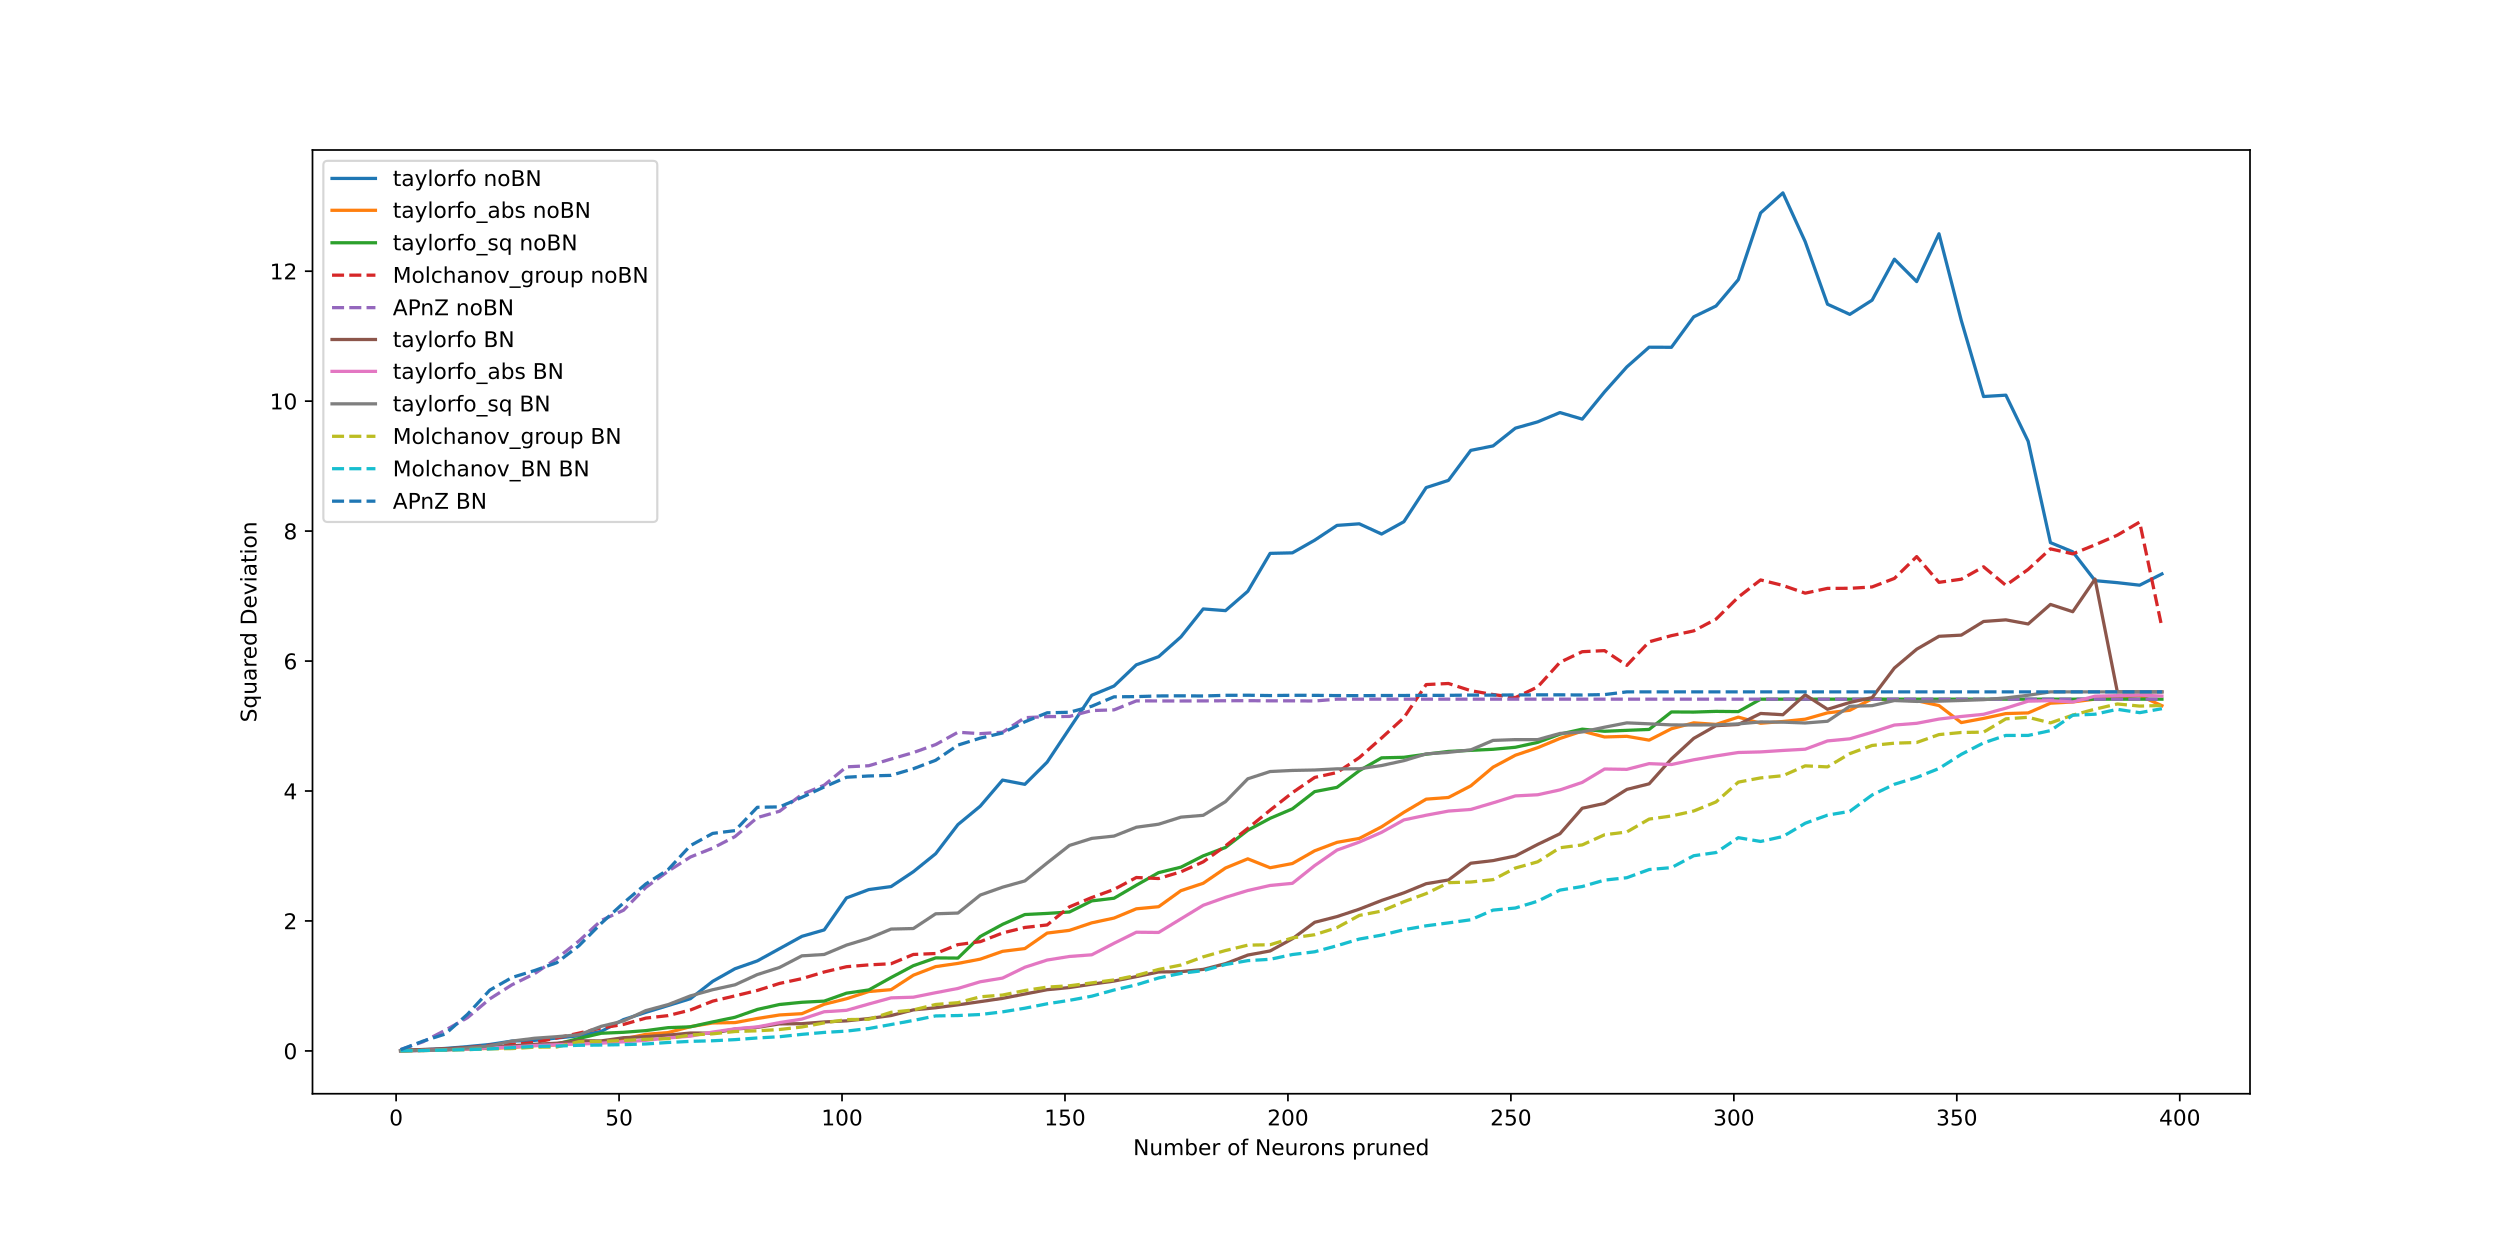 <?xml version="1.0" encoding="utf-8" standalone="no"?>
<!DOCTYPE svg PUBLIC "-//W3C//DTD SVG 1.1//EN"
  "http://www.w3.org/Graphics/SVG/1.1/DTD/svg11.dtd">
<!-- Created with matplotlib (https://matplotlib.org/) -->
<svg height="576pt" version="1.1" viewBox="0 0 1152 576" width="1152pt" xmlns="http://www.w3.org/2000/svg" xmlns:xlink="http://www.w3.org/1999/xlink">
 <defs>
  <style type="text/css">
*{stroke-linecap:butt;stroke-linejoin:round;}
  </style>
 </defs>
 <g id="figure_1">
  <g id="patch_1">
   <path d="M 0 576 
L 1152 576 
L 1152 0 
L 0 0 
z
" style="fill:#ffffff;"/>
  </g>
  <g id="axes_1">
   <g id="patch_2">
    <path d="M 144 504 
L 1036.8 504 
L 1036.8 69.12 
L 144 69.12 
z
" style="fill:#ffffff;"/>
   </g>
   <g id="matplotlib.axis_1">
    <g id="xtick_1">
     <g id="line2d_1">
      <defs>
       <path d="M 0 0 
L 0 3.5 
" id="mc706228afc" style="stroke:#000000;stroke-width:0.8;"/>
      </defs>
      <g>
       <use style="stroke:#000000;stroke-width:0.8;" x="182.527" xlink:href="#mc706228afc" y="504"/>
      </g>
     </g>
     <g id="text_1">
      <!-- 0 -->
      <defs>
       <path d="M 31.781 66.406 
Q 24.172 66.406 20.328 58.906 
Q 16.5 51.422 16.5 36.375 
Q 16.5 21.391 20.328 13.891 
Q 24.172 6.391 31.781 6.391 
Q 39.453 6.391 43.281 13.891 
Q 47.125 21.391 47.125 36.375 
Q 47.125 51.422 43.281 58.906 
Q 39.453 66.406 31.781 66.406 
z
M 31.781 74.219 
Q 44.047 74.219 50.516 64.516 
Q 56.984 54.828 56.984 36.375 
Q 56.984 17.969 50.516 8.266 
Q 44.047 -1.422 31.781 -1.422 
Q 19.531 -1.422 13.062 8.266 
Q 6.594 17.969 6.594 36.375 
Q 6.594 54.828 13.062 64.516 
Q 19.531 74.219 31.781 74.219 
z
" id="DejaVuSans-48"/>
      </defs>
      <g transform="translate(179.346 518.598)scale(0.1 -0.1)">
       <use xlink:href="#DejaVuSans-48"/>
      </g>
     </g>
    </g>
    <g id="xtick_2">
     <g id="line2d_2">
      <g>
       <use style="stroke:#000000;stroke-width:0.8;" x="285.266" xlink:href="#mc706228afc" y="504"/>
      </g>
     </g>
     <g id="text_2">
      <!-- 50 -->
      <defs>
       <path d="M 10.797 72.906 
L 49.516 72.906 
L 49.516 64.594 
L 19.828 64.594 
L 19.828 46.734 
Q 21.969 47.469 24.109 47.828 
Q 26.266 48.188 28.422 48.188 
Q 40.625 48.188 47.75 41.5 
Q 54.891 34.812 54.891 23.391 
Q 54.891 11.625 47.562 5.094 
Q 40.234 -1.422 26.906 -1.422 
Q 22.312 -1.422 17.547 -0.641 
Q 12.797 0.141 7.719 1.703 
L 7.719 11.625 
Q 12.109 9.234 16.797 8.062 
Q 21.484 6.891 26.703 6.891 
Q 35.156 6.891 40.078 11.328 
Q 45.016 15.766 45.016 23.391 
Q 45.016 31 40.078 35.438 
Q 35.156 39.891 26.703 39.891 
Q 22.75 39.891 18.812 39.016 
Q 14.891 38.141 10.797 36.281 
z
" id="DejaVuSans-53"/>
      </defs>
      <g transform="translate(278.903 518.598)scale(0.1 -0.1)">
       <use xlink:href="#DejaVuSans-53"/>
       <use x="63.623" xlink:href="#DejaVuSans-48"/>
      </g>
     </g>
    </g>
    <g id="xtick_3">
     <g id="line2d_3">
      <g>
       <use style="stroke:#000000;stroke-width:0.8;" x="388.005" xlink:href="#mc706228afc" y="504"/>
      </g>
     </g>
     <g id="text_3">
      <!-- 100 -->
      <defs>
       <path d="M 12.406 8.297 
L 28.516 8.297 
L 28.516 63.922 
L 10.984 60.406 
L 10.984 69.391 
L 28.422 72.906 
L 38.281 72.906 
L 38.281 8.297 
L 54.391 8.297 
L 54.391 0 
L 12.406 0 
z
" id="DejaVuSans-49"/>
      </defs>
      <g transform="translate(378.461 518.598)scale(0.1 -0.1)">
       <use xlink:href="#DejaVuSans-49"/>
       <use x="63.623" xlink:href="#DejaVuSans-48"/>
       <use x="127.246" xlink:href="#DejaVuSans-48"/>
      </g>
     </g>
    </g>
    <g id="xtick_4">
     <g id="line2d_4">
      <g>
       <use style="stroke:#000000;stroke-width:0.8;" x="490.743" xlink:href="#mc706228afc" y="504"/>
      </g>
     </g>
     <g id="text_4">
      <!-- 150 -->
      <g transform="translate(481.2 518.598)scale(0.1 -0.1)">
       <use xlink:href="#DejaVuSans-49"/>
       <use x="63.623" xlink:href="#DejaVuSans-53"/>
       <use x="127.246" xlink:href="#DejaVuSans-48"/>
      </g>
     </g>
    </g>
    <g id="xtick_5">
     <g id="line2d_5">
      <g>
       <use style="stroke:#000000;stroke-width:0.8;" x="593.482" xlink:href="#mc706228afc" y="504"/>
      </g>
     </g>
     <g id="text_5">
      <!-- 200 -->
      <defs>
       <path d="M 19.188 8.297 
L 53.609 8.297 
L 53.609 0 
L 7.328 0 
L 7.328 8.297 
Q 12.938 14.109 22.625 23.891 
Q 32.328 33.688 34.812 36.531 
Q 39.547 41.844 41.422 45.531 
Q 43.312 49.219 43.312 52.781 
Q 43.312 58.594 39.234 62.25 
Q 35.156 65.922 28.609 65.922 
Q 23.969 65.922 18.812 64.312 
Q 13.672 62.703 7.812 59.422 
L 7.812 69.391 
Q 13.766 71.781 18.938 73 
Q 24.125 74.219 28.422 74.219 
Q 39.75 74.219 46.484 68.547 
Q 53.219 62.891 53.219 53.422 
Q 53.219 48.922 51.531 44.891 
Q 49.859 40.875 45.406 35.406 
Q 44.188 33.984 37.641 27.219 
Q 31.109 20.453 19.188 8.297 
z
" id="DejaVuSans-50"/>
      </defs>
      <g transform="translate(583.938 518.598)scale(0.1 -0.1)">
       <use xlink:href="#DejaVuSans-50"/>
       <use x="63.623" xlink:href="#DejaVuSans-48"/>
       <use x="127.246" xlink:href="#DejaVuSans-48"/>
      </g>
     </g>
    </g>
    <g id="xtick_6">
     <g id="line2d_6">
      <g>
       <use style="stroke:#000000;stroke-width:0.8;" x="696.221" xlink:href="#mc706228afc" y="504"/>
      </g>
     </g>
     <g id="text_6">
      <!-- 250 -->
      <g transform="translate(686.677 518.598)scale(0.1 -0.1)">
       <use xlink:href="#DejaVuSans-50"/>
       <use x="63.623" xlink:href="#DejaVuSans-53"/>
       <use x="127.246" xlink:href="#DejaVuSans-48"/>
      </g>
     </g>
    </g>
    <g id="xtick_7">
     <g id="line2d_7">
      <g>
       <use style="stroke:#000000;stroke-width:0.8;" x="798.96" xlink:href="#mc706228afc" y="504"/>
      </g>
     </g>
     <g id="text_7">
      <!-- 300 -->
      <defs>
       <path d="M 40.578 39.312 
Q 47.656 37.797 51.625 33 
Q 55.609 28.219 55.609 21.188 
Q 55.609 10.406 48.188 4.484 
Q 40.766 -1.422 27.094 -1.422 
Q 22.516 -1.422 17.656 -0.516 
Q 12.797 0.391 7.625 2.203 
L 7.625 11.719 
Q 11.719 9.328 16.594 8.109 
Q 21.484 6.891 26.812 6.891 
Q 36.078 6.891 40.938 10.547 
Q 45.797 14.203 45.797 21.188 
Q 45.797 27.641 41.281 31.266 
Q 36.766 34.906 28.719 34.906 
L 20.219 34.906 
L 20.219 43.016 
L 29.109 43.016 
Q 36.375 43.016 40.234 45.922 
Q 44.094 48.828 44.094 54.297 
Q 44.094 59.906 40.109 62.906 
Q 36.141 65.922 28.719 65.922 
Q 24.656 65.922 20.016 65.031 
Q 15.375 64.156 9.812 62.312 
L 9.812 71.094 
Q 15.438 72.656 20.344 73.438 
Q 25.25 74.219 29.594 74.219 
Q 40.828 74.219 47.359 69.109 
Q 53.906 64.016 53.906 55.328 
Q 53.906 49.266 50.438 45.094 
Q 46.969 40.922 40.578 39.312 
z
" id="DejaVuSans-51"/>
      </defs>
      <g transform="translate(789.416 518.598)scale(0.1 -0.1)">
       <use xlink:href="#DejaVuSans-51"/>
       <use x="63.623" xlink:href="#DejaVuSans-48"/>
       <use x="127.246" xlink:href="#DejaVuSans-48"/>
      </g>
     </g>
    </g>
    <g id="xtick_8">
     <g id="line2d_8">
      <g>
       <use style="stroke:#000000;stroke-width:0.8;" x="901.699" xlink:href="#mc706228afc" y="504"/>
      </g>
     </g>
     <g id="text_8">
      <!-- 350 -->
      <g transform="translate(892.155 518.598)scale(0.1 -0.1)">
       <use xlink:href="#DejaVuSans-51"/>
       <use x="63.623" xlink:href="#DejaVuSans-53"/>
       <use x="127.246" xlink:href="#DejaVuSans-48"/>
      </g>
     </g>
    </g>
    <g id="xtick_9">
     <g id="line2d_9">
      <g>
       <use style="stroke:#000000;stroke-width:0.8;" x="1004.437" xlink:href="#mc706228afc" y="504"/>
      </g>
     </g>
     <g id="text_9">
      <!-- 400 -->
      <defs>
       <path d="M 37.797 64.312 
L 12.891 25.391 
L 37.797 25.391 
z
M 35.203 72.906 
L 47.609 72.906 
L 47.609 25.391 
L 58.016 25.391 
L 58.016 17.188 
L 47.609 17.188 
L 47.609 0 
L 37.797 0 
L 37.797 17.188 
L 4.891 17.188 
L 4.891 26.703 
z
" id="DejaVuSans-52"/>
      </defs>
      <g transform="translate(994.894 518.598)scale(0.1 -0.1)">
       <use xlink:href="#DejaVuSans-52"/>
       <use x="63.623" xlink:href="#DejaVuSans-48"/>
       <use x="127.246" xlink:href="#DejaVuSans-48"/>
      </g>
     </g>
    </g>
    <g id="text_10">
     <!-- Number of Neurons pruned -->
     <defs>
      <path d="M 9.812 72.906 
L 23.094 72.906 
L 55.422 11.922 
L 55.422 72.906 
L 64.984 72.906 
L 64.984 0 
L 51.703 0 
L 19.391 60.984 
L 19.391 0 
L 9.812 0 
z
" id="DejaVuSans-78"/>
      <path d="M 8.5 21.578 
L 8.5 54.688 
L 17.484 54.688 
L 17.484 21.922 
Q 17.484 14.156 20.5 10.266 
Q 23.531 6.391 29.594 6.391 
Q 36.859 6.391 41.078 11.031 
Q 45.312 15.672 45.312 23.688 
L 45.312 54.688 
L 54.297 54.688 
L 54.297 0 
L 45.312 0 
L 45.312 8.406 
Q 42.047 3.422 37.719 1 
Q 33.406 -1.422 27.688 -1.422 
Q 18.266 -1.422 13.375 4.438 
Q 8.5 10.297 8.5 21.578 
z
M 31.109 56 
z
" id="DejaVuSans-117"/>
      <path d="M 52 44.188 
Q 55.375 50.25 60.062 53.125 
Q 64.75 56 71.094 56 
Q 79.641 56 84.281 50.016 
Q 88.922 44.047 88.922 33.016 
L 88.922 0 
L 79.891 0 
L 79.891 32.719 
Q 79.891 40.578 77.094 44.375 
Q 74.312 48.188 68.609 48.188 
Q 61.625 48.188 57.562 43.547 
Q 53.516 38.922 53.516 30.906 
L 53.516 0 
L 44.484 0 
L 44.484 32.719 
Q 44.484 40.625 41.703 44.406 
Q 38.922 48.188 33.109 48.188 
Q 26.219 48.188 22.156 43.531 
Q 18.109 38.875 18.109 30.906 
L 18.109 0 
L 9.078 0 
L 9.078 54.688 
L 18.109 54.688 
L 18.109 46.188 
Q 21.188 51.219 25.484 53.609 
Q 29.781 56 35.688 56 
Q 41.656 56 45.828 52.969 
Q 50 49.953 52 44.188 
z
" id="DejaVuSans-109"/>
      <path d="M 48.688 27.297 
Q 48.688 37.203 44.609 42.844 
Q 40.531 48.484 33.406 48.484 
Q 26.266 48.484 22.188 42.844 
Q 18.109 37.203 18.109 27.297 
Q 18.109 17.391 22.188 11.75 
Q 26.266 6.109 33.406 6.109 
Q 40.531 6.109 44.609 11.75 
Q 48.688 17.391 48.688 27.297 
z
M 18.109 46.391 
Q 20.953 51.266 25.266 53.625 
Q 29.594 56 35.594 56 
Q 45.562 56 51.781 48.094 
Q 58.016 40.188 58.016 27.297 
Q 58.016 14.406 51.781 6.484 
Q 45.562 -1.422 35.594 -1.422 
Q 29.594 -1.422 25.266 0.953 
Q 20.953 3.328 18.109 8.203 
L 18.109 0 
L 9.078 0 
L 9.078 75.984 
L 18.109 75.984 
z
" id="DejaVuSans-98"/>
      <path d="M 56.203 29.594 
L 56.203 25.203 
L 14.891 25.203 
Q 15.484 15.922 20.484 11.062 
Q 25.484 6.203 34.422 6.203 
Q 39.594 6.203 44.453 7.469 
Q 49.312 8.734 54.109 11.281 
L 54.109 2.781 
Q 49.266 0.734 44.188 -0.344 
Q 39.109 -1.422 33.891 -1.422 
Q 20.797 -1.422 13.156 6.188 
Q 5.516 13.812 5.516 26.812 
Q 5.516 40.234 12.766 48.109 
Q 20.016 56 32.328 56 
Q 43.359 56 49.781 48.891 
Q 56.203 41.797 56.203 29.594 
z
M 47.219 32.234 
Q 47.125 39.594 43.094 43.984 
Q 39.062 48.391 32.422 48.391 
Q 24.906 48.391 20.391 44.141 
Q 15.875 39.891 15.188 32.172 
z
" id="DejaVuSans-101"/>
      <path d="M 41.109 46.297 
Q 39.594 47.172 37.812 47.578 
Q 36.031 48 33.891 48 
Q 26.266 48 22.188 43.047 
Q 18.109 38.094 18.109 28.812 
L 18.109 0 
L 9.078 0 
L 9.078 54.688 
L 18.109 54.688 
L 18.109 46.188 
Q 20.953 51.172 25.484 53.578 
Q 30.031 56 36.531 56 
Q 37.453 56 38.578 55.875 
Q 39.703 55.766 41.062 55.516 
z
" id="DejaVuSans-114"/>
      <path id="DejaVuSans-32"/>
      <path d="M 30.609 48.391 
Q 23.391 48.391 19.188 42.75 
Q 14.984 37.109 14.984 27.297 
Q 14.984 17.484 19.156 11.844 
Q 23.344 6.203 30.609 6.203 
Q 37.797 6.203 41.984 11.859 
Q 46.188 17.531 46.188 27.297 
Q 46.188 37.016 41.984 42.703 
Q 37.797 48.391 30.609 48.391 
z
M 30.609 56 
Q 42.328 56 49.016 48.375 
Q 55.719 40.766 55.719 27.297 
Q 55.719 13.875 49.016 6.219 
Q 42.328 -1.422 30.609 -1.422 
Q 18.844 -1.422 12.172 6.219 
Q 5.516 13.875 5.516 27.297 
Q 5.516 40.766 12.172 48.375 
Q 18.844 56 30.609 56 
z
" id="DejaVuSans-111"/>
      <path d="M 37.109 75.984 
L 37.109 68.5 
L 28.516 68.5 
Q 23.688 68.5 21.797 66.547 
Q 19.922 64.594 19.922 59.516 
L 19.922 54.688 
L 34.719 54.688 
L 34.719 47.703 
L 19.922 47.703 
L 19.922 0 
L 10.891 0 
L 10.891 47.703 
L 2.297 47.703 
L 2.297 54.688 
L 10.891 54.688 
L 10.891 58.5 
Q 10.891 67.625 15.141 71.797 
Q 19.391 75.984 28.609 75.984 
z
" id="DejaVuSans-102"/>
      <path d="M 54.891 33.016 
L 54.891 0 
L 45.906 0 
L 45.906 32.719 
Q 45.906 40.484 42.875 44.328 
Q 39.844 48.188 33.797 48.188 
Q 26.516 48.188 22.312 43.547 
Q 18.109 38.922 18.109 30.906 
L 18.109 0 
L 9.078 0 
L 9.078 54.688 
L 18.109 54.688 
L 18.109 46.188 
Q 21.344 51.125 25.703 53.562 
Q 30.078 56 35.797 56 
Q 45.219 56 50.047 50.172 
Q 54.891 44.344 54.891 33.016 
z
" id="DejaVuSans-110"/>
      <path d="M 44.281 53.078 
L 44.281 44.578 
Q 40.484 46.531 36.375 47.5 
Q 32.281 48.484 27.875 48.484 
Q 21.188 48.484 17.844 46.438 
Q 14.5 44.391 14.5 40.281 
Q 14.5 37.156 16.891 35.375 
Q 19.281 33.594 26.516 31.984 
L 29.594 31.297 
Q 39.156 29.25 43.188 25.516 
Q 47.219 21.781 47.219 15.094 
Q 47.219 7.469 41.188 3.016 
Q 35.156 -1.422 24.609 -1.422 
Q 20.219 -1.422 15.453 -0.562 
Q 10.688 0.297 5.422 2 
L 5.422 11.281 
Q 10.406 8.688 15.234 7.391 
Q 20.062 6.109 24.812 6.109 
Q 31.156 6.109 34.562 8.281 
Q 37.984 10.453 37.984 14.406 
Q 37.984 18.062 35.516 20.016 
Q 33.062 21.969 24.703 23.781 
L 21.578 24.516 
Q 13.234 26.266 9.516 29.906 
Q 5.812 33.547 5.812 39.891 
Q 5.812 47.609 11.281 51.797 
Q 16.75 56 26.812 56 
Q 31.781 56 36.172 55.266 
Q 40.578 54.547 44.281 53.078 
z
" id="DejaVuSans-115"/>
      <path d="M 18.109 8.203 
L 18.109 -20.797 
L 9.078 -20.797 
L 9.078 54.688 
L 18.109 54.688 
L 18.109 46.391 
Q 20.953 51.266 25.266 53.625 
Q 29.594 56 35.594 56 
Q 45.562 56 51.781 48.094 
Q 58.016 40.188 58.016 27.297 
Q 58.016 14.406 51.781 6.484 
Q 45.562 -1.422 35.594 -1.422 
Q 29.594 -1.422 25.266 0.953 
Q 20.953 3.328 18.109 8.203 
z
M 48.688 27.297 
Q 48.688 37.203 44.609 42.844 
Q 40.531 48.484 33.406 48.484 
Q 26.266 48.484 22.188 42.844 
Q 18.109 37.203 18.109 27.297 
Q 18.109 17.391 22.188 11.75 
Q 26.266 6.109 33.406 6.109 
Q 40.531 6.109 44.609 11.75 
Q 48.688 17.391 48.688 27.297 
z
" id="DejaVuSans-112"/>
      <path d="M 45.406 46.391 
L 45.406 75.984 
L 54.391 75.984 
L 54.391 0 
L 45.406 0 
L 45.406 8.203 
Q 42.578 3.328 38.25 0.953 
Q 33.938 -1.422 27.875 -1.422 
Q 17.969 -1.422 11.734 6.484 
Q 5.516 14.406 5.516 27.297 
Q 5.516 40.188 11.734 48.094 
Q 17.969 56 27.875 56 
Q 33.938 56 38.25 53.625 
Q 42.578 51.266 45.406 46.391 
z
M 14.797 27.297 
Q 14.797 17.391 18.875 11.75 
Q 22.953 6.109 30.078 6.109 
Q 37.203 6.109 41.297 11.75 
Q 45.406 17.391 45.406 27.297 
Q 45.406 37.203 41.297 42.844 
Q 37.203 48.484 30.078 48.484 
Q 22.953 48.484 18.875 42.844 
Q 14.797 37.203 14.797 27.297 
z
" id="DejaVuSans-100"/>
     </defs>
     <g transform="translate(522.148 532.277)scale(0.1 -0.1)">
      <use xlink:href="#DejaVuSans-78"/>
      <use x="74.805" xlink:href="#DejaVuSans-117"/>
      <use x="138.184" xlink:href="#DejaVuSans-109"/>
      <use x="235.596" xlink:href="#DejaVuSans-98"/>
      <use x="299.072" xlink:href="#DejaVuSans-101"/>
      <use x="360.596" xlink:href="#DejaVuSans-114"/>
      <use x="401.709" xlink:href="#DejaVuSans-32"/>
      <use x="433.496" xlink:href="#DejaVuSans-111"/>
      <use x="494.678" xlink:href="#DejaVuSans-102"/>
      <use x="529.883" xlink:href="#DejaVuSans-32"/>
      <use x="561.67" xlink:href="#DejaVuSans-78"/>
      <use x="636.475" xlink:href="#DejaVuSans-101"/>
      <use x="697.998" xlink:href="#DejaVuSans-117"/>
      <use x="761.377" xlink:href="#DejaVuSans-114"/>
      <use x="800.24" xlink:href="#DejaVuSans-111"/>
      <use x="861.422" xlink:href="#DejaVuSans-110"/>
      <use x="924.801" xlink:href="#DejaVuSans-115"/>
      <use x="976.9" xlink:href="#DejaVuSans-32"/>
      <use x="1008.688" xlink:href="#DejaVuSans-112"/>
      <use x="1072.164" xlink:href="#DejaVuSans-114"/>
      <use x="1113.277" xlink:href="#DejaVuSans-117"/>
      <use x="1176.656" xlink:href="#DejaVuSans-110"/>
      <use x="1240.035" xlink:href="#DejaVuSans-101"/>
      <use x="1301.559" xlink:href="#DejaVuSans-100"/>
     </g>
    </g>
   </g>
   <g id="matplotlib.axis_2">
    <g id="ytick_1">
     <g id="line2d_10">
      <defs>
       <path d="M 0 0 
L -3.5 0 
" id="mf6410ed288" style="stroke:#000000;stroke-width:0.8;"/>
      </defs>
      <g>
       <use style="stroke:#000000;stroke-width:0.8;" x="144" xlink:href="#mf6410ed288" y="484.257"/>
      </g>
     </g>
     <g id="text_11">
      <!-- 0 -->
      <g transform="translate(130.637 488.057)scale(0.1 -0.1)">
       <use xlink:href="#DejaVuSans-48"/>
      </g>
     </g>
    </g>
    <g id="ytick_2">
     <g id="line2d_11">
      <g>
       <use style="stroke:#000000;stroke-width:0.8;" x="144" xlink:href="#mf6410ed288" y="424.374"/>
      </g>
     </g>
     <g id="text_12">
      <!-- 2 -->
      <g transform="translate(130.637 428.174)scale(0.1 -0.1)">
       <use xlink:href="#DejaVuSans-50"/>
      </g>
     </g>
    </g>
    <g id="ytick_3">
     <g id="line2d_12">
      <g>
       <use style="stroke:#000000;stroke-width:0.8;" x="144" xlink:href="#mf6410ed288" y="364.491"/>
      </g>
     </g>
     <g id="text_13">
      <!-- 4 -->
      <g transform="translate(130.637 368.29)scale(0.1 -0.1)">
       <use xlink:href="#DejaVuSans-52"/>
      </g>
     </g>
    </g>
    <g id="ytick_4">
     <g id="line2d_13">
      <g>
       <use style="stroke:#000000;stroke-width:0.8;" x="144" xlink:href="#mf6410ed288" y="304.608"/>
      </g>
     </g>
     <g id="text_14">
      <!-- 6 -->
      <defs>
       <path d="M 33.016 40.375 
Q 26.375 40.375 22.484 35.828 
Q 18.609 31.297 18.609 23.391 
Q 18.609 15.531 22.484 10.953 
Q 26.375 6.391 33.016 6.391 
Q 39.656 6.391 43.531 10.953 
Q 47.406 15.531 47.406 23.391 
Q 47.406 31.297 43.531 35.828 
Q 39.656 40.375 33.016 40.375 
z
M 52.594 71.297 
L 52.594 62.312 
Q 48.875 64.062 45.094 64.984 
Q 41.312 65.922 37.594 65.922 
Q 27.828 65.922 22.672 59.328 
Q 17.531 52.734 16.797 39.406 
Q 19.672 43.656 24.016 45.922 
Q 28.375 48.188 33.594 48.188 
Q 44.578 48.188 50.953 41.516 
Q 57.328 34.859 57.328 23.391 
Q 57.328 12.156 50.688 5.359 
Q 44.047 -1.422 33.016 -1.422 
Q 20.359 -1.422 13.672 8.266 
Q 6.984 17.969 6.984 36.375 
Q 6.984 53.656 15.188 63.938 
Q 23.391 74.219 37.203 74.219 
Q 40.922 74.219 44.703 73.484 
Q 48.484 72.75 52.594 71.297 
z
" id="DejaVuSans-54"/>
      </defs>
      <g transform="translate(130.637 308.407)scale(0.1 -0.1)">
       <use xlink:href="#DejaVuSans-54"/>
      </g>
     </g>
    </g>
    <g id="ytick_5">
     <g id="line2d_14">
      <g>
       <use style="stroke:#000000;stroke-width:0.8;" x="144" xlink:href="#mf6410ed288" y="244.725"/>
      </g>
     </g>
     <g id="text_15">
      <!-- 8 -->
      <defs>
       <path d="M 31.781 34.625 
Q 24.75 34.625 20.719 30.859 
Q 16.703 27.094 16.703 20.516 
Q 16.703 13.922 20.719 10.156 
Q 24.75 6.391 31.781 6.391 
Q 38.812 6.391 42.859 10.172 
Q 46.922 13.969 46.922 20.516 
Q 46.922 27.094 42.891 30.859 
Q 38.875 34.625 31.781 34.625 
z
M 21.922 38.812 
Q 15.578 40.375 12.031 44.719 
Q 8.5 49.078 8.5 55.328 
Q 8.5 64.062 14.719 69.141 
Q 20.953 74.219 31.781 74.219 
Q 42.672 74.219 48.875 69.141 
Q 55.078 64.062 55.078 55.328 
Q 55.078 49.078 51.531 44.719 
Q 48 40.375 41.703 38.812 
Q 48.828 37.156 52.797 32.312 
Q 56.781 27.484 56.781 20.516 
Q 56.781 9.906 50.312 4.234 
Q 43.844 -1.422 31.781 -1.422 
Q 19.734 -1.422 13.25 4.234 
Q 6.781 9.906 6.781 20.516 
Q 6.781 27.484 10.781 32.312 
Q 14.797 37.156 21.922 38.812 
z
M 18.312 54.391 
Q 18.312 48.734 21.844 45.562 
Q 25.391 42.391 31.781 42.391 
Q 38.141 42.391 41.719 45.562 
Q 45.312 48.734 45.312 54.391 
Q 45.312 60.062 41.719 63.234 
Q 38.141 66.406 31.781 66.406 
Q 25.391 66.406 21.844 63.234 
Q 18.312 60.062 18.312 54.391 
z
" id="DejaVuSans-56"/>
      </defs>
      <g transform="translate(130.637 248.524)scale(0.1 -0.1)">
       <use xlink:href="#DejaVuSans-56"/>
      </g>
     </g>
    </g>
    <g id="ytick_6">
     <g id="line2d_15">
      <g>
       <use style="stroke:#000000;stroke-width:0.8;" x="144" xlink:href="#mf6410ed288" y="184.842"/>
      </g>
     </g>
     <g id="text_16">
      <!-- 10 -->
      <g transform="translate(124.275 188.641)scale(0.1 -0.1)">
       <use xlink:href="#DejaVuSans-49"/>
       <use x="63.623" xlink:href="#DejaVuSans-48"/>
      </g>
     </g>
    </g>
    <g id="ytick_7">
     <g id="line2d_16">
      <g>
       <use style="stroke:#000000;stroke-width:0.8;" x="144" xlink:href="#mf6410ed288" y="124.959"/>
      </g>
     </g>
     <g id="text_17">
      <!-- 12 -->
      <g transform="translate(124.275 128.758)scale(0.1 -0.1)">
       <use xlink:href="#DejaVuSans-49"/>
       <use x="63.623" xlink:href="#DejaVuSans-50"/>
      </g>
     </g>
    </g>
    <g id="text_18">
     <!-- Squared Deviation -->
     <defs>
      <path d="M 53.516 70.516 
L 53.516 60.891 
Q 47.906 63.578 42.922 64.891 
Q 37.938 66.219 33.297 66.219 
Q 25.25 66.219 20.875 63.094 
Q 16.5 59.969 16.5 54.203 
Q 16.5 49.359 19.406 46.891 
Q 22.312 44.438 30.422 42.922 
L 36.375 41.703 
Q 47.406 39.594 52.656 34.297 
Q 57.906 29 57.906 20.125 
Q 57.906 9.516 50.797 4.047 
Q 43.703 -1.422 29.984 -1.422 
Q 24.812 -1.422 18.969 -0.25 
Q 13.141 0.922 6.891 3.219 
L 6.891 13.375 
Q 12.891 10.016 18.656 8.297 
Q 24.422 6.594 29.984 6.594 
Q 38.422 6.594 43.016 9.906 
Q 47.609 13.234 47.609 19.391 
Q 47.609 24.75 44.312 27.781 
Q 41.016 30.812 33.5 32.328 
L 27.484 33.5 
Q 16.453 35.688 11.516 40.375 
Q 6.594 45.062 6.594 53.422 
Q 6.594 63.094 13.406 68.656 
Q 20.219 74.219 32.172 74.219 
Q 37.312 74.219 42.625 73.281 
Q 47.953 72.359 53.516 70.516 
z
" id="DejaVuSans-83"/>
      <path d="M 14.797 27.297 
Q 14.797 17.391 18.875 11.75 
Q 22.953 6.109 30.078 6.109 
Q 37.203 6.109 41.297 11.75 
Q 45.406 17.391 45.406 27.297 
Q 45.406 37.203 41.297 42.844 
Q 37.203 48.484 30.078 48.484 
Q 22.953 48.484 18.875 42.844 
Q 14.797 37.203 14.797 27.297 
z
M 45.406 8.203 
Q 42.578 3.328 38.25 0.953 
Q 33.938 -1.422 27.875 -1.422 
Q 17.969 -1.422 11.734 6.484 
Q 5.516 14.406 5.516 27.297 
Q 5.516 40.188 11.734 48.094 
Q 17.969 56 27.875 56 
Q 33.938 56 38.25 53.625 
Q 42.578 51.266 45.406 46.391 
L 45.406 54.688 
L 54.391 54.688 
L 54.391 -20.797 
L 45.406 -20.797 
z
" id="DejaVuSans-113"/>
      <path d="M 34.281 27.484 
Q 23.391 27.484 19.188 25 
Q 14.984 22.516 14.984 16.5 
Q 14.984 11.719 18.141 8.906 
Q 21.297 6.109 26.703 6.109 
Q 34.188 6.109 38.703 11.406 
Q 43.219 16.703 43.219 25.484 
L 43.219 27.484 
z
M 52.203 31.203 
L 52.203 0 
L 43.219 0 
L 43.219 8.297 
Q 40.141 3.328 35.547 0.953 
Q 30.953 -1.422 24.312 -1.422 
Q 15.922 -1.422 10.953 3.297 
Q 6 8.016 6 15.922 
Q 6 25.141 12.172 29.828 
Q 18.359 34.516 30.609 34.516 
L 43.219 34.516 
L 43.219 35.406 
Q 43.219 41.609 39.141 45 
Q 35.062 48.391 27.688 48.391 
Q 23 48.391 18.547 47.266 
Q 14.109 46.141 10.016 43.891 
L 10.016 52.203 
Q 14.938 54.109 19.578 55.047 
Q 24.219 56 28.609 56 
Q 40.484 56 46.344 49.844 
Q 52.203 43.703 52.203 31.203 
z
" id="DejaVuSans-97"/>
      <path d="M 19.672 64.797 
L 19.672 8.109 
L 31.594 8.109 
Q 46.688 8.109 53.688 14.938 
Q 60.688 21.781 60.688 36.531 
Q 60.688 51.172 53.688 57.984 
Q 46.688 64.797 31.594 64.797 
z
M 9.812 72.906 
L 30.078 72.906 
Q 51.266 72.906 61.172 64.094 
Q 71.094 55.281 71.094 36.531 
Q 71.094 17.672 61.125 8.828 
Q 51.172 0 30.078 0 
L 9.812 0 
z
" id="DejaVuSans-68"/>
      <path d="M 2.984 54.688 
L 12.5 54.688 
L 29.594 8.797 
L 46.688 54.688 
L 56.203 54.688 
L 35.688 0 
L 23.484 0 
z
" id="DejaVuSans-118"/>
      <path d="M 9.422 54.688 
L 18.406 54.688 
L 18.406 0 
L 9.422 0 
z
M 9.422 75.984 
L 18.406 75.984 
L 18.406 64.594 
L 9.422 64.594 
z
" id="DejaVuSans-105"/>
      <path d="M 18.312 70.219 
L 18.312 54.688 
L 36.812 54.688 
L 36.812 47.703 
L 18.312 47.703 
L 18.312 18.016 
Q 18.312 11.328 20.141 9.422 
Q 21.969 7.516 27.594 7.516 
L 36.812 7.516 
L 36.812 0 
L 27.594 0 
Q 17.188 0 13.234 3.875 
Q 9.281 7.766 9.281 18.016 
L 9.281 47.703 
L 2.688 47.703 
L 2.688 54.688 
L 9.281 54.688 
L 9.281 70.219 
z
" id="DejaVuSans-116"/>
     </defs>
     <g transform="translate(118.195 332.84)rotate(-90)scale(0.1 -0.1)">
      <use xlink:href="#DejaVuSans-83"/>
      <use x="63.477" xlink:href="#DejaVuSans-113"/>
      <use x="126.953" xlink:href="#DejaVuSans-117"/>
      <use x="190.332" xlink:href="#DejaVuSans-97"/>
      <use x="251.611" xlink:href="#DejaVuSans-114"/>
      <use x="290.475" xlink:href="#DejaVuSans-101"/>
      <use x="351.998" xlink:href="#DejaVuSans-100"/>
      <use x="415.475" xlink:href="#DejaVuSans-32"/>
      <use x="447.262" xlink:href="#DejaVuSans-68"/>
      <use x="524.264" xlink:href="#DejaVuSans-101"/>
      <use x="585.787" xlink:href="#DejaVuSans-118"/>
      <use x="644.967" xlink:href="#DejaVuSans-105"/>
      <use x="672.75" xlink:href="#DejaVuSans-97"/>
      <use x="734.029" xlink:href="#DejaVuSans-116"/>
      <use x="773.238" xlink:href="#DejaVuSans-105"/>
      <use x="801.021" xlink:href="#DejaVuSans-111"/>
      <use x="862.203" xlink:href="#DejaVuSans-110"/>
     </g>
    </g>
   </g>
   <g id="line2d_17">
    <path clip-path="url(#p398c5bab47)" d="M 184.582 484.144 
L 194.856 483.688 
L 205.13 483.123 
L 215.403 482.275 
L 225.677 481.292 
L 235.951 479.725 
L 246.225 479.419 
L 256.499 478.333 
L 266.773 477.287 
L 277.047 475.265 
L 287.321 469.812 
L 297.594 466.488 
L 307.868 463.355 
L 318.142 460.194 
L 328.416 452.194 
L 338.69 446.387 
L 348.964 442.784 
L 359.238 437.125 
L 369.512 431.463 
L 379.786 428.509 
L 390.059 413.763 
L 400.333 409.922 
L 410.607 408.533 
L 420.881 401.673 
L 431.155 393.38 
L 441.429 379.954 
L 451.703 371.476 
L 461.977 359.463 
L 472.25 361.421 
L 482.524 351.189 
L 492.798 335.717 
L 503.072 320.384 
L 513.346 316.117 
L 523.62 306.343 
L 533.894 302.593 
L 544.168 293.477 
L 554.441 280.601 
L 564.715 281.38 
L 574.989 272.446 
L 585.263 254.992 
L 595.537 254.75 
L 605.811 248.919 
L 616.085 242.103 
L 626.359 241.373 
L 636.632 246.087 
L 646.906 240.409 
L 657.18 224.673 
L 667.454 221.347 
L 677.728 207.538 
L 688.002 205.477 
L 698.276 197.3 
L 708.55 194.4 
L 718.823 190.103 
L 729.097 193.135 
L 739.371 180.578 
L 749.645 169.077 
L 759.919 159.987 
L 770.193 160.037 
L 780.467 145.994 
L 790.741 141.009 
L 801.014 128.869 
L 811.288 98.118 
L 821.562 88.887 
L 831.836 111.368 
L 842.11 140.171 
L 852.384 144.868 
L 862.658 138.328 
L 872.932 119.439 
L 883.206 129.756 
L 893.479 107.725 
L 903.753 147.642 
L 914.027 182.719 
L 924.301 182.093 
L 934.575 203.34 
L 944.849 250.039 
L 955.123 254.28 
L 965.397 267.564 
L 975.67 268.492 
L 985.944 269.653 
L 996.218 264.463 
" style="fill:none;stroke:#1f77b4;stroke-linecap:square;stroke-width:1.5;"/>
   </g>
   <g id="line2d_18">
    <path clip-path="url(#p398c5bab47)" d="M 184.582 484.203 
L 194.856 483.918 
L 205.13 483.59 
L 215.403 483.341 
L 225.677 483.106 
L 235.951 482.679 
L 246.225 481.833 
L 256.499 481.497 
L 266.773 480.329 
L 277.047 479.967 
L 287.321 478.744 
L 297.594 476.623 
L 307.868 475.8 
L 318.142 473.085 
L 328.416 471.382 
L 338.69 471.206 
L 348.964 469.315 
L 359.238 467.695 
L 369.512 467.099 
L 379.786 462.76 
L 390.059 460.217 
L 400.333 456.887 
L 410.607 456.041 
L 420.881 449.369 
L 431.155 445.404 
L 441.429 443.932 
L 451.703 441.97 
L 461.977 438.372 
L 472.25 437.098 
L 482.524 429.966 
L 492.798 428.699 
L 503.072 425.244 
L 513.346 423.042 
L 523.62 418.779 
L 533.894 417.813 
L 544.168 410.412 
L 554.441 407.013 
L 564.715 399.969 
L 574.989 395.749 
L 585.263 399.856 
L 595.537 397.91 
L 605.811 392.037 
L 616.085 388.155 
L 626.359 386.337 
L 636.632 380.995 
L 646.906 374.316 
L 657.18 368.249 
L 667.454 367.471 
L 677.728 362.129 
L 688.002 353.514 
L 698.276 348.011 
L 708.55 344.536 
L 718.823 340.284 
L 729.097 336.902 
L 739.371 339.59 
L 749.645 339.294 
L 759.919 341.059 
L 770.193 335.805 
L 780.467 333.087 
L 790.741 333.808 
L 801.014 330.452 
L 811.288 333.279 
L 821.562 332.468 
L 831.836 331.405 
L 842.11 328.485 
L 852.384 327.295 
L 862.658 322.022 
L 872.932 322.548 
L 883.206 322.872 
L 893.479 325.117 
L 903.753 332.968 
L 914.027 331.039 
L 924.301 328.809 
L 934.575 328.514 
L 944.849 324.038 
L 955.123 323.468 
L 965.397 322.149 
L 975.67 321.359 
L 985.944 320.524 
L 996.218 325.183 
" style="fill:none;stroke:#ff7f0e;stroke-linecap:square;stroke-width:1.5;"/>
   </g>
   <g id="line2d_19">
    <path clip-path="url(#p398c5bab47)" d="M 184.582 484.199 
L 194.856 483.918 
L 205.13 483.733 
L 215.403 483.291 
L 225.677 482.894 
L 235.951 482.029 
L 246.225 481.502 
L 256.499 481.081 
L 266.773 478.538 
L 277.047 476.124 
L 287.321 475.682 
L 297.594 474.909 
L 307.868 473.54 
L 318.142 473.156 
L 328.416 470.887 
L 338.69 468.758 
L 348.964 465.151 
L 359.238 462.861 
L 369.512 461.851 
L 379.786 461.31 
L 390.059 457.653 
L 400.333 456.155 
L 410.607 450.447 
L 420.881 444.981 
L 431.155 441.401 
L 441.429 441.487 
L 451.703 431.519 
L 461.977 425.94 
L 472.25 421.419 
L 482.524 420.902 
L 492.798 420.249 
L 503.072 415.127 
L 513.346 413.906 
L 523.62 407.909 
L 533.894 402.093 
L 544.168 399.59 
L 554.441 394.372 
L 564.715 390.505 
L 574.989 382.582 
L 585.263 377.089 
L 595.537 372.717 
L 605.811 364.768 
L 616.085 362.81 
L 626.359 355.141 
L 636.632 349.211 
L 646.906 348.958 
L 657.18 347.54 
L 667.454 346.252 
L 677.728 345.768 
L 688.002 345.271 
L 698.276 344.342 
L 708.55 342.091 
L 718.823 338.287 
L 729.097 335.993 
L 739.371 336.969 
L 749.645 336.547 
L 759.919 336.121 
L 770.193 328.064 
L 780.467 328.13 
L 790.741 327.802 
L 801.014 327.912 
L 811.288 322.178 
L 821.562 322.178 
L 831.836 322.178 
L 842.11 322.178 
L 852.384 322.178 
L 862.658 322.178 
L 872.932 322.178 
L 883.206 322.178 
L 893.479 322.178 
L 903.753 322.178 
L 914.027 322.178 
L 924.301 322.178 
L 934.575 322.178 
L 944.849 322.178 
L 955.123 322.178 
L 965.397 322.178 
L 975.67 322.178 
L 985.944 322.178 
L 996.218 322.178 
" style="fill:none;stroke:#2ca02c;stroke-linecap:square;stroke-width:1.5;"/>
   </g>
   <g id="line2d_20">
    <path clip-path="url(#p398c5bab47)" d="M 184.582 484.224 
L 194.856 483.81 
L 205.13 483.4 
L 215.403 482.783 
L 225.677 481.646 
L 235.951 481.3 
L 246.225 480.374 
L 256.499 478.325 
L 266.773 476.055 
L 277.047 473.691 
L 287.321 472.053 
L 297.594 469.139 
L 307.868 467.992 
L 318.142 465.405 
L 328.416 461.321 
L 338.69 458.894 
L 348.964 456.397 
L 359.238 453.155 
L 369.512 450.963 
L 379.786 447.892 
L 390.059 445.463 
L 400.333 444.619 
L 410.607 444.089 
L 420.881 439.816 
L 431.155 439.378 
L 441.429 435.264 
L 451.703 433.915 
L 461.977 429.921 
L 472.25 427.366 
L 482.524 426.213 
L 492.798 417.875 
L 503.072 413.586 
L 513.346 409.847 
L 523.62 404.355 
L 533.894 404.831 
L 544.168 401.726 
L 554.441 397.141 
L 564.715 389.776 
L 574.989 381.717 
L 585.263 373.335 
L 595.537 365.25 
L 605.811 358.236 
L 616.085 355.988 
L 626.359 349.103 
L 636.632 340.057 
L 646.906 330.714 
L 657.18 315.45 
L 667.454 314.95 
L 677.728 318.269 
L 688.002 320.04 
L 698.276 321.455 
L 708.55 316.54 
L 718.823 305.194 
L 729.097 300.3 
L 739.371 299.807 
L 749.645 306.597 
L 759.919 295.738 
L 770.193 292.902 
L 780.467 290.708 
L 790.741 285.297 
L 801.014 275.149 
L 811.288 267.236 
L 821.562 269.767 
L 831.836 273.33 
L 842.11 271.12 
L 852.384 271.096 
L 862.658 270.469 
L 872.932 266.536 
L 883.206 256.483 
L 893.479 268.343 
L 903.753 266.906 
L 914.027 261.176 
L 924.301 269.71 
L 934.575 262.386 
L 944.849 252.914 
L 955.123 255.218 
L 965.397 251.068 
L 975.67 246.604 
L 985.944 240.558 
L 996.218 289.138 
" style="fill:none;stroke:#d62728;stroke-dasharray:5.55,2.4;stroke-dashoffset:0;stroke-width:1.5;"/>
   </g>
   <g id="line2d_21">
    <path clip-path="url(#p398c5bab47)" d="M 184.582 483.652 
L 194.856 480.091 
L 205.13 474.744 
L 215.403 468.966 
L 225.677 460.291 
L 235.951 453.761 
L 246.225 448.749 
L 256.499 441.747 
L 266.773 433.594 
L 277.047 424.133 
L 287.321 419.432 
L 297.594 408.92 
L 307.868 401.445 
L 318.142 394.908 
L 328.416 390.81 
L 338.69 385.507 
L 348.964 376.734 
L 359.238 373.811 
L 369.512 366.091 
L 379.786 361.801 
L 390.059 353.364 
L 400.333 352.847 
L 410.607 349.759 
L 420.881 346.79 
L 431.155 343.097 
L 441.429 337.422 
L 451.703 338.058 
L 461.977 337.411 
L 472.25 330.703 
L 482.524 330.215 
L 492.798 330.129 
L 503.072 327.425 
L 513.346 327.105 
L 523.62 322.976 
L 533.894 322.993 
L 544.168 323.023 
L 554.441 322.972 
L 564.715 322.912 
L 574.989 322.873 
L 585.263 322.942 
L 595.537 322.944 
L 605.811 323.02 
L 616.085 322.178 
L 626.359 322.178 
L 636.632 322.178 
L 646.906 322.178 
L 657.18 322.178 
L 667.454 322.178 
L 677.728 322.178 
L 688.002 322.178 
L 698.276 322.178 
L 708.55 322.178 
L 718.823 322.178 
L 729.097 322.178 
L 739.371 322.178 
L 749.645 322.178 
L 759.919 322.178 
L 770.193 322.178 
L 780.467 322.178 
L 790.741 322.178 
L 801.014 322.178 
L 811.288 322.178 
L 821.562 322.178 
L 831.836 322.178 
L 842.11 322.178 
L 852.384 322.178 
L 862.658 322.178 
L 872.932 322.178 
L 883.206 322.178 
L 893.479 322.178 
L 903.753 322.178 
L 914.027 322.178 
L 924.301 322.178 
L 934.575 322.178 
L 944.849 322.178 
L 955.123 322.178 
L 965.397 322.178 
L 975.67 322.178 
L 985.944 322.178 
L 996.218 322.178 
" style="fill:none;stroke:#9467bd;stroke-dasharray:5.55,2.4;stroke-dashoffset:0;stroke-width:1.5;"/>
   </g>
   <g id="line2d_22">
    <path clip-path="url(#p398c5bab47)" d="M 184.582 484.085 
L 194.856 483.597 
L 205.13 483.335 
L 215.403 482.661 
L 225.677 482.451 
L 235.951 481.896 
L 246.225 481.228 
L 256.499 480.712 
L 266.773 479.584 
L 277.047 479.646 
L 287.321 478.179 
L 297.594 477.689 
L 307.868 476.988 
L 318.142 476.019 
L 328.416 476.051 
L 338.69 474.205 
L 348.964 473.409 
L 359.238 471.812 
L 369.512 471.702 
L 379.786 470.903 
L 390.059 470.419 
L 400.333 469.343 
L 410.607 467.959 
L 420.881 465.355 
L 431.155 464.376 
L 441.429 463.028 
L 451.703 461.554 
L 461.977 460.044 
L 472.25 458.045 
L 482.524 456.055 
L 492.798 455.053 
L 503.072 453.517 
L 513.346 452.076 
L 523.62 450.033 
L 533.894 447.882 
L 544.168 447.742 
L 554.441 446.69 
L 564.715 444.047 
L 574.989 440.089 
L 585.263 438.2 
L 595.537 432.573 
L 605.811 424.992 
L 616.085 422.359 
L 626.359 418.946 
L 636.632 414.936 
L 646.906 411.422 
L 657.18 407.207 
L 667.454 405.493 
L 677.728 397.775 
L 688.002 396.562 
L 698.276 394.424 
L 708.55 389.112 
L 718.823 384.188 
L 729.097 372.432 
L 739.371 370.209 
L 749.645 363.756 
L 759.919 361.191 
L 770.193 349.704 
L 780.467 340.238 
L 790.741 334.389 
L 801.014 333.844 
L 811.288 328.762 
L 821.562 329.35 
L 831.836 320.162 
L 842.11 326.84 
L 852.384 323.692 
L 862.658 321.462 
L 872.932 307.829 
L 883.206 299.157 
L 893.479 293.205 
L 903.753 292.668 
L 914.027 286.374 
L 924.301 285.627 
L 934.575 287.524 
L 944.849 278.521 
L 955.123 281.877 
L 965.397 266.864 
L 975.67 318.813 
L 985.944 318.813 
L 996.218 318.813 
" style="fill:none;stroke:#8c564b;stroke-linecap:square;stroke-width:1.5;"/>
   </g>
   <g id="line2d_23">
    <path clip-path="url(#p398c5bab47)" d="M 184.582 484.221 
L 194.856 484.071 
L 205.13 483.836 
L 215.403 483.38 
L 225.677 482.873 
L 235.951 482.501 
L 246.225 481.793 
L 256.499 481.397 
L 266.773 481.097 
L 277.047 480.691 
L 287.321 480.071 
L 297.594 479.396 
L 307.868 478.272 
L 318.142 477.472 
L 328.416 475.565 
L 338.69 474.072 
L 348.964 473.195 
L 359.238 471.191 
L 369.512 469.6 
L 379.786 466.21 
L 390.059 465.554 
L 400.333 462.645 
L 410.607 459.816 
L 420.881 459.503 
L 431.155 457.435 
L 441.429 455.471 
L 451.703 452.391 
L 461.977 450.699 
L 472.25 445.709 
L 482.524 442.387 
L 492.798 440.737 
L 503.072 439.972 
L 513.346 434.66 
L 523.62 429.568 
L 533.894 429.676 
L 544.168 423.41 
L 554.441 417.15 
L 564.715 413.478 
L 574.989 410.346 
L 585.263 408.017 
L 595.537 407.041 
L 605.811 398.849 
L 616.085 391.716 
L 626.359 388.024 
L 636.632 383.538 
L 646.906 377.806 
L 657.18 375.655 
L 667.454 373.743 
L 677.728 372.987 
L 688.002 369.951 
L 698.276 366.755 
L 708.55 366.229 
L 718.823 363.985 
L 729.097 360.522 
L 739.371 354.359 
L 749.645 354.522 
L 759.919 351.882 
L 770.193 352.291 
L 780.467 350.107 
L 790.741 348.331 
L 801.014 346.751 
L 811.288 346.482 
L 821.562 345.81 
L 831.836 345.235 
L 842.11 341.421 
L 852.384 340.447 
L 862.658 337.411 
L 872.932 334.096 
L 883.206 333.302 
L 893.479 331.346 
L 903.753 330.156 
L 914.027 329.145 
L 924.301 326.322 
L 934.575 323.098 
L 944.849 322.859 
L 955.123 323.488 
L 965.397 320.796 
L 975.67 320.547 
L 985.944 320.277 
L 996.218 320.748 
" style="fill:none;stroke:#e377c2;stroke-linecap:square;stroke-width:1.5;"/>
   </g>
   <g id="line2d_24">
    <path clip-path="url(#p398c5bab47)" d="M 184.582 484.233 
L 194.856 484.071 
L 205.13 483.798 
L 215.403 482.961 
L 225.677 481.951 
L 235.951 479.724 
L 246.225 478.425 
L 256.499 477.707 
L 266.773 476.828 
L 277.047 472.924 
L 287.321 470.449 
L 297.594 465.677 
L 307.868 462.916 
L 318.142 458.906 
L 328.416 456.048 
L 338.69 453.799 
L 348.964 449.079 
L 359.238 445.792 
L 369.512 440.446 
L 379.786 439.813 
L 390.059 435.503 
L 400.333 432.373 
L 410.607 428.12 
L 420.881 427.863 
L 431.155 421.074 
L 441.429 420.733 
L 451.703 412.441 
L 461.977 408.811 
L 472.25 405.929 
L 482.524 397.655 
L 492.798 389.578 
L 503.072 386.336 
L 513.346 385.261 
L 523.62 381.187 
L 533.894 379.793 
L 544.168 376.538 
L 554.441 375.693 
L 564.715 369.392 
L 574.989 358.859 
L 585.263 355.521 
L 595.537 355.017 
L 605.811 354.818 
L 616.085 354.28 
L 626.359 354.257 
L 636.632 352.751 
L 646.906 350.509 
L 657.18 347.38 
L 667.454 346.682 
L 677.728 345.543 
L 688.002 341.182 
L 698.276 340.811 
L 708.55 340.813 
L 718.823 337.967 
L 729.097 337.271 
L 739.371 335.095 
L 749.645 333.097 
L 759.919 333.537 
L 770.193 334.039 
L 780.467 334.069 
L 790.741 334.025 
L 801.014 333.57 
L 811.288 332.652 
L 821.562 332.768 
L 831.836 333.155 
L 842.11 332.36 
L 852.384 325.458 
L 862.658 325.161 
L 872.932 322.809 
L 883.206 323.214 
L 893.479 323.095 
L 903.753 322.78 
L 914.027 322.407 
L 924.301 321.605 
L 934.575 320.373 
L 944.849 318.813 
L 955.123 318.813 
L 965.397 318.813 
L 975.67 318.813 
L 985.944 318.813 
L 996.218 318.813 
" style="fill:none;stroke:#7f7f7f;stroke-linecap:square;stroke-width:1.5;"/>
   </g>
   <g id="line2d_25">
    <path clip-path="url(#p398c5bab47)" d="M 184.582 484.233 
L 194.856 484.099 
L 205.13 483.924 
L 215.403 483.661 
L 225.677 483.309 
L 235.951 483.192 
L 246.225 482.547 
L 256.499 482.467 
L 266.773 479.985 
L 277.047 479.898 
L 287.321 479.428 
L 297.594 478.924 
L 307.868 478.6 
L 318.142 476.924 
L 328.416 476.391 
L 338.69 475.326 
L 348.964 474.998 
L 359.238 474.391 
L 369.512 473.232 
L 379.786 471.356 
L 390.059 469.823 
L 400.333 469.695 
L 410.607 466.462 
L 420.881 465.374 
L 431.155 462.866 
L 441.429 462.028 
L 451.703 459.329 
L 461.977 458.516 
L 472.25 456.418 
L 482.524 454.854 
L 492.798 454.245 
L 503.072 452.902 
L 513.346 451.551 
L 523.62 449.485 
L 533.894 446.723 
L 544.168 444.691 
L 554.441 440.909 
L 564.715 437.994 
L 574.989 435.516 
L 585.263 435.34 
L 595.537 432.182 
L 605.811 430.715 
L 616.085 427.438 
L 626.359 421.826 
L 636.632 419.814 
L 646.906 415.505 
L 657.18 411.762 
L 667.454 406.73 
L 677.728 406.441 
L 688.002 405.331 
L 698.276 399.991 
L 708.55 397.128 
L 718.823 390.625 
L 729.097 389.329 
L 739.371 384.655 
L 749.645 383.369 
L 759.919 377.438 
L 770.193 376.001 
L 780.467 373.711 
L 790.741 369.535 
L 801.014 360.408 
L 811.288 358.455 
L 821.562 357.442 
L 831.836 352.905 
L 842.11 353.384 
L 852.384 347.267 
L 862.658 343.505 
L 872.932 342.453 
L 883.206 342.133 
L 893.479 338.501 
L 903.753 337.527 
L 914.027 337.376 
L 924.301 331.242 
L 934.575 330.536 
L 944.849 333.104 
L 955.123 329.518 
L 965.397 326.783 
L 975.67 324.387 
L 985.944 325.361 
L 996.218 325.088 
" style="fill:none;stroke:#bcbd22;stroke-dasharray:5.55,2.4;stroke-dashoffset:0;stroke-width:1.5;"/>
   </g>
   <g id="line2d_26">
    <path clip-path="url(#p398c5bab47)" d="M 184.582 484.219 
L 194.856 484.076 
L 205.13 483.882 
L 215.403 483.655 
L 225.677 483.319 
L 235.951 482.754 
L 246.225 482.194 
L 256.499 482.049 
L 266.773 481.667 
L 277.047 481.559 
L 287.321 481.364 
L 297.594 481.061 
L 307.868 480.378 
L 318.142 479.854 
L 328.416 479.585 
L 338.69 479.06 
L 348.964 478.295 
L 359.238 477.714 
L 369.512 476.631 
L 379.786 475.738 
L 390.059 475.136 
L 400.333 473.933 
L 410.607 472.101 
L 420.881 470.217 
L 431.155 468.134 
L 441.429 467.964 
L 451.703 467.488 
L 461.977 466.265 
L 472.25 464.582 
L 482.524 462.545 
L 492.798 460.953 
L 503.072 459.042 
L 513.346 456.19 
L 523.62 453.803 
L 533.894 450.644 
L 544.168 448.522 
L 554.441 447.264 
L 564.715 444.458 
L 574.989 442.655 
L 585.263 442.046 
L 595.537 439.854 
L 605.811 438.577 
L 616.085 435.778 
L 626.359 432.719 
L 636.632 430.913 
L 646.906 428.412 
L 657.18 426.607 
L 667.454 425.271 
L 677.728 423.832 
L 688.002 419.377 
L 698.276 418.412 
L 708.55 415.279 
L 718.823 410.158 
L 729.097 408.514 
L 739.371 405.549 
L 749.645 404.452 
L 759.919 400.682 
L 770.193 399.806 
L 780.467 394.32 
L 790.741 392.852 
L 801.014 386.006 
L 811.288 387.746 
L 821.562 385.474 
L 831.836 379.356 
L 842.11 375.61 
L 852.384 373.861 
L 862.658 366.331 
L 872.932 361.397 
L 883.206 358.234 
L 893.479 354.118 
L 903.753 347.61 
L 914.027 342.306 
L 924.301 338.879 
L 934.575 338.889 
L 944.849 336.66 
L 955.123 329.56 
L 965.397 329.114 
L 975.67 326.853 
L 985.944 328.402 
L 996.218 326.562 
" style="fill:none;stroke:#17becf;stroke-dasharray:5.55,2.4;stroke-dashoffset:0;stroke-width:1.5;"/>
   </g>
   <g id="line2d_27">
    <path clip-path="url(#p398c5bab47)" d="M 184.582 483.69 
L 194.856 479.76 
L 205.13 476.51 
L 215.403 467.4 
L 225.677 456.26 
L 235.951 450.419 
L 246.225 447.256 
L 256.499 443.633 
L 266.773 435.815 
L 277.047 425.473 
L 287.321 416.071 
L 297.594 407.321 
L 307.868 400.713 
L 318.142 389.641 
L 328.416 384.032 
L 338.69 382.736 
L 348.964 372.001 
L 359.238 371.81 
L 369.512 367.407 
L 379.786 362.636 
L 390.059 358.149 
L 400.333 357.568 
L 410.607 357.287 
L 420.881 354.226 
L 431.155 350.333 
L 441.429 343.336 
L 451.703 340.127 
L 461.977 337.751 
L 472.25 332.611 
L 482.524 328.456 
L 492.798 328.211 
L 503.072 325.436 
L 513.346 321.098 
L 523.62 320.995 
L 533.894 320.691 
L 544.168 320.628 
L 554.441 320.711 
L 564.715 320.407 
L 574.989 320.357 
L 585.263 320.513 
L 595.537 320.384 
L 605.811 320.416 
L 616.085 320.522 
L 626.359 320.563 
L 636.632 320.497 
L 646.906 320.474 
L 657.18 320.42 
L 667.454 320.413 
L 677.728 320.288 
L 688.002 320.314 
L 698.276 320.228 
L 708.55 320.19 
L 718.823 320.176 
L 729.097 320.26 
L 739.371 320.066 
L 749.645 318.813 
L 759.919 318.813 
L 770.193 318.813 
L 780.467 318.813 
L 790.741 318.813 
L 801.014 318.813 
L 811.288 318.813 
L 821.562 318.813 
L 831.836 318.813 
L 842.11 318.813 
L 852.384 318.813 
L 862.658 318.813 
L 872.932 318.813 
L 883.206 318.813 
L 893.479 318.813 
L 903.753 318.813 
L 914.027 318.813 
L 924.301 318.813 
L 934.575 318.813 
L 944.849 318.813 
L 955.123 318.813 
L 965.397 318.813 
L 975.67 318.813 
L 985.944 318.813 
L 996.218 318.813 
" style="fill:none;stroke:#1f77b4;stroke-dasharray:5.55,2.4;stroke-dashoffset:0;stroke-width:1.5;"/>
   </g>
   <g id="patch_3">
    <path d="M 144 504 
L 144 69.12 
" style="fill:none;stroke:#000000;stroke-linecap:square;stroke-linejoin:miter;stroke-width:0.8;"/>
   </g>
   <g id="patch_4">
    <path d="M 1036.8 504 
L 1036.8 69.12 
" style="fill:none;stroke:#000000;stroke-linecap:square;stroke-linejoin:miter;stroke-width:0.8;"/>
   </g>
   <g id="patch_5">
    <path d="M 144 504 
L 1036.8 504 
" style="fill:none;stroke:#000000;stroke-linecap:square;stroke-linejoin:miter;stroke-width:0.8;"/>
   </g>
   <g id="patch_6">
    <path d="M 144 69.12 
L 1036.8 69.12 
" style="fill:none;stroke:#000000;stroke-linecap:square;stroke-linejoin:miter;stroke-width:0.8;"/>
   </g>
   <g id="legend_1">
    <g id="patch_7">
     <path d="M 151 240.526 
L 300.88 240.526 
Q 302.88 240.526 302.88 238.526 
L 302.88 76.12 
Q 302.88 74.12 300.88 74.12 
L 151 74.12 
Q 149 74.12 149 76.12 
L 149 238.526 
Q 149 240.526 151 240.526 
z
" style="fill:#ffffff;opacity:0.8;stroke:#cccccc;stroke-linejoin:miter;"/>
    </g>
    <g id="line2d_28">
     <path d="M 153 82.218 
L 173 82.218 
" style="fill:none;stroke:#1f77b4;stroke-linecap:square;stroke-width:1.5;"/>
    </g>
    <g id="line2d_29"/>
    <g id="text_19">
     <!-- taylorfo noBN -->
     <defs>
      <path d="M 32.172 -5.078 
Q 28.375 -14.844 24.75 -17.812 
Q 21.141 -20.797 15.094 -20.797 
L 7.906 -20.797 
L 7.906 -13.281 
L 13.188 -13.281 
Q 16.891 -13.281 18.938 -11.516 
Q 21 -9.766 23.484 -3.219 
L 25.094 0.875 
L 2.984 54.688 
L 12.5 54.688 
L 29.594 11.922 
L 46.688 54.688 
L 56.203 54.688 
z
" id="DejaVuSans-121"/>
      <path d="M 9.422 75.984 
L 18.406 75.984 
L 18.406 0 
L 9.422 0 
z
" id="DejaVuSans-108"/>
      <path d="M 19.672 34.812 
L 19.672 8.109 
L 35.5 8.109 
Q 43.453 8.109 47.281 11.406 
Q 51.125 14.703 51.125 21.484 
Q 51.125 28.328 47.281 31.562 
Q 43.453 34.812 35.5 34.812 
z
M 19.672 64.797 
L 19.672 42.828 
L 34.281 42.828 
Q 41.5 42.828 45.031 45.531 
Q 48.578 48.25 48.578 53.812 
Q 48.578 59.328 45.031 62.062 
Q 41.5 64.797 34.281 64.797 
z
M 9.812 72.906 
L 35.016 72.906 
Q 46.297 72.906 52.391 68.219 
Q 58.5 63.531 58.5 54.891 
Q 58.5 48.188 55.375 44.234 
Q 52.25 40.281 46.188 39.312 
Q 53.469 37.75 57.5 32.781 
Q 61.531 27.828 61.531 20.406 
Q 61.531 10.641 54.891 5.312 
Q 48.25 0 35.984 0 
L 9.812 0 
z
" id="DejaVuSans-66"/>
     </defs>
     <g transform="translate(181 85.718)scale(0.1 -0.1)">
      <use xlink:href="#DejaVuSans-116"/>
      <use x="39.209" xlink:href="#DejaVuSans-97"/>
      <use x="100.488" xlink:href="#DejaVuSans-121"/>
      <use x="159.668" xlink:href="#DejaVuSans-108"/>
      <use x="187.451" xlink:href="#DejaVuSans-111"/>
      <use x="248.633" xlink:href="#DejaVuSans-114"/>
      <use x="289.746" xlink:href="#DejaVuSans-102"/>
      <use x="324.951" xlink:href="#DejaVuSans-111"/>
      <use x="386.133" xlink:href="#DejaVuSans-32"/>
      <use x="417.92" xlink:href="#DejaVuSans-110"/>
      <use x="481.299" xlink:href="#DejaVuSans-111"/>
      <use x="542.48" xlink:href="#DejaVuSans-66"/>
      <use x="611.084" xlink:href="#DejaVuSans-78"/>
     </g>
    </g>
    <g id="line2d_30">
     <path d="M 153 96.897 
L 173 96.897 
" style="fill:none;stroke:#ff7f0e;stroke-linecap:square;stroke-width:1.5;"/>
    </g>
    <g id="line2d_31"/>
    <g id="text_20">
     <!-- taylorfo_abs noBN -->
     <defs>
      <path d="M 50.984 -16.609 
L 50.984 -23.578 
L -0.984 -23.578 
L -0.984 -16.609 
z
" id="DejaVuSans-95"/>
     </defs>
     <g transform="translate(181 100.397)scale(0.1 -0.1)">
      <use xlink:href="#DejaVuSans-116"/>
      <use x="39.209" xlink:href="#DejaVuSans-97"/>
      <use x="100.488" xlink:href="#DejaVuSans-121"/>
      <use x="159.668" xlink:href="#DejaVuSans-108"/>
      <use x="187.451" xlink:href="#DejaVuSans-111"/>
      <use x="248.633" xlink:href="#DejaVuSans-114"/>
      <use x="289.746" xlink:href="#DejaVuSans-102"/>
      <use x="324.951" xlink:href="#DejaVuSans-111"/>
      <use x="386.133" xlink:href="#DejaVuSans-95"/>
      <use x="436.133" xlink:href="#DejaVuSans-97"/>
      <use x="497.412" xlink:href="#DejaVuSans-98"/>
      <use x="560.889" xlink:href="#DejaVuSans-115"/>
      <use x="612.988" xlink:href="#DejaVuSans-32"/>
      <use x="644.775" xlink:href="#DejaVuSans-110"/>
      <use x="708.154" xlink:href="#DejaVuSans-111"/>
      <use x="769.336" xlink:href="#DejaVuSans-66"/>
      <use x="837.939" xlink:href="#DejaVuSans-78"/>
     </g>
    </g>
    <g id="line2d_32">
     <path d="M 153 111.853 
L 173 111.853 
" style="fill:none;stroke:#2ca02c;stroke-linecap:square;stroke-width:1.5;"/>
    </g>
    <g id="line2d_33"/>
    <g id="text_21">
     <!-- taylorfo_sq noBN -->
     <g transform="translate(181 115.353)scale(0.1 -0.1)">
      <use xlink:href="#DejaVuSans-116"/>
      <use x="39.209" xlink:href="#DejaVuSans-97"/>
      <use x="100.488" xlink:href="#DejaVuSans-121"/>
      <use x="159.668" xlink:href="#DejaVuSans-108"/>
      <use x="187.451" xlink:href="#DejaVuSans-111"/>
      <use x="248.633" xlink:href="#DejaVuSans-114"/>
      <use x="289.746" xlink:href="#DejaVuSans-102"/>
      <use x="324.951" xlink:href="#DejaVuSans-111"/>
      <use x="386.133" xlink:href="#DejaVuSans-95"/>
      <use x="436.133" xlink:href="#DejaVuSans-115"/>
      <use x="488.232" xlink:href="#DejaVuSans-113"/>
      <use x="551.709" xlink:href="#DejaVuSans-32"/>
      <use x="583.496" xlink:href="#DejaVuSans-110"/>
      <use x="646.875" xlink:href="#DejaVuSans-111"/>
      <use x="708.057" xlink:href="#DejaVuSans-66"/>
      <use x="776.66" xlink:href="#DejaVuSans-78"/>
     </g>
    </g>
    <g id="line2d_34">
     <path d="M 153 126.809 
L 173 126.809 
" style="fill:none;stroke:#d62728;stroke-dasharray:5.55,2.4;stroke-dashoffset:0;stroke-width:1.5;"/>
    </g>
    <g id="line2d_35"/>
    <g id="text_22">
     <!-- Molchanov_group noBN -->
     <defs>
      <path d="M 9.812 72.906 
L 24.516 72.906 
L 43.109 23.297 
L 61.812 72.906 
L 76.516 72.906 
L 76.516 0 
L 66.891 0 
L 66.891 64.016 
L 48.094 14.016 
L 38.188 14.016 
L 19.391 64.016 
L 19.391 0 
L 9.812 0 
z
" id="DejaVuSans-77"/>
      <path d="M 48.781 52.594 
L 48.781 44.188 
Q 44.969 46.297 41.141 47.344 
Q 37.312 48.391 33.406 48.391 
Q 24.656 48.391 19.812 42.844 
Q 14.984 37.312 14.984 27.297 
Q 14.984 17.281 19.812 11.734 
Q 24.656 6.203 33.406 6.203 
Q 37.312 6.203 41.141 7.25 
Q 44.969 8.297 48.781 10.406 
L 48.781 2.094 
Q 45.016 0.344 40.984 -0.531 
Q 36.969 -1.422 32.422 -1.422 
Q 20.062 -1.422 12.781 6.344 
Q 5.516 14.109 5.516 27.297 
Q 5.516 40.672 12.859 48.328 
Q 20.219 56 33.016 56 
Q 37.156 56 41.109 55.141 
Q 45.062 54.297 48.781 52.594 
z
" id="DejaVuSans-99"/>
      <path d="M 54.891 33.016 
L 54.891 0 
L 45.906 0 
L 45.906 32.719 
Q 45.906 40.484 42.875 44.328 
Q 39.844 48.188 33.797 48.188 
Q 26.516 48.188 22.312 43.547 
Q 18.109 38.922 18.109 30.906 
L 18.109 0 
L 9.078 0 
L 9.078 75.984 
L 18.109 75.984 
L 18.109 46.188 
Q 21.344 51.125 25.703 53.562 
Q 30.078 56 35.797 56 
Q 45.219 56 50.047 50.172 
Q 54.891 44.344 54.891 33.016 
z
" id="DejaVuSans-104"/>
      <path d="M 45.406 27.984 
Q 45.406 37.75 41.375 43.109 
Q 37.359 48.484 30.078 48.484 
Q 22.859 48.484 18.828 43.109 
Q 14.797 37.75 14.797 27.984 
Q 14.797 18.266 18.828 12.891 
Q 22.859 7.516 30.078 7.516 
Q 37.359 7.516 41.375 12.891 
Q 45.406 18.266 45.406 27.984 
z
M 54.391 6.781 
Q 54.391 -7.172 48.188 -13.984 
Q 42 -20.797 29.203 -20.797 
Q 24.469 -20.797 20.266 -20.094 
Q 16.062 -19.391 12.109 -17.922 
L 12.109 -9.188 
Q 16.062 -11.328 19.922 -12.344 
Q 23.781 -13.375 27.781 -13.375 
Q 36.625 -13.375 41.016 -8.766 
Q 45.406 -4.156 45.406 5.172 
L 45.406 9.625 
Q 42.625 4.781 38.281 2.391 
Q 33.938 0 27.875 0 
Q 17.828 0 11.672 7.656 
Q 5.516 15.328 5.516 27.984 
Q 5.516 40.672 11.672 48.328 
Q 17.828 56 27.875 56 
Q 33.938 56 38.281 53.609 
Q 42.625 51.219 45.406 46.391 
L 45.406 54.688 
L 54.391 54.688 
z
" id="DejaVuSans-103"/>
     </defs>
     <g transform="translate(181 130.309)scale(0.1 -0.1)">
      <use xlink:href="#DejaVuSans-77"/>
      <use x="86.279" xlink:href="#DejaVuSans-111"/>
      <use x="147.461" xlink:href="#DejaVuSans-108"/>
      <use x="175.244" xlink:href="#DejaVuSans-99"/>
      <use x="230.225" xlink:href="#DejaVuSans-104"/>
      <use x="293.604" xlink:href="#DejaVuSans-97"/>
      <use x="354.883" xlink:href="#DejaVuSans-110"/>
      <use x="418.262" xlink:href="#DejaVuSans-111"/>
      <use x="479.443" xlink:href="#DejaVuSans-118"/>
      <use x="538.623" xlink:href="#DejaVuSans-95"/>
      <use x="588.623" xlink:href="#DejaVuSans-103"/>
      <use x="652.1" xlink:href="#DejaVuSans-114"/>
      <use x="690.963" xlink:href="#DejaVuSans-111"/>
      <use x="752.145" xlink:href="#DejaVuSans-117"/>
      <use x="815.523" xlink:href="#DejaVuSans-112"/>
      <use x="879" xlink:href="#DejaVuSans-32"/>
      <use x="910.787" xlink:href="#DejaVuSans-110"/>
      <use x="974.166" xlink:href="#DejaVuSans-111"/>
      <use x="1035.348" xlink:href="#DejaVuSans-66"/>
      <use x="1103.951" xlink:href="#DejaVuSans-78"/>
     </g>
    </g>
    <g id="line2d_36">
     <path d="M 153 141.765 
L 173 141.765 
" style="fill:none;stroke:#9467bd;stroke-dasharray:5.55,2.4;stroke-dashoffset:0;stroke-width:1.5;"/>
    </g>
    <g id="line2d_37"/>
    <g id="text_23">
     <!-- APnZ noBN -->
     <defs>
      <path d="M 34.188 63.188 
L 20.797 26.906 
L 47.609 26.906 
z
M 28.609 72.906 
L 39.797 72.906 
L 67.578 0 
L 57.328 0 
L 50.688 18.703 
L 17.828 18.703 
L 11.188 0 
L 0.781 0 
z
" id="DejaVuSans-65"/>
      <path d="M 19.672 64.797 
L 19.672 37.406 
L 32.078 37.406 
Q 38.969 37.406 42.719 40.969 
Q 46.484 44.531 46.484 51.125 
Q 46.484 57.672 42.719 61.234 
Q 38.969 64.797 32.078 64.797 
z
M 9.812 72.906 
L 32.078 72.906 
Q 44.344 72.906 50.609 67.359 
Q 56.891 61.812 56.891 51.125 
Q 56.891 40.328 50.609 34.812 
Q 44.344 29.297 32.078 29.297 
L 19.672 29.297 
L 19.672 0 
L 9.812 0 
z
" id="DejaVuSans-80"/>
      <path d="M 5.609 72.906 
L 62.891 72.906 
L 62.891 65.375 
L 16.797 8.297 
L 64.016 8.297 
L 64.016 0 
L 4.5 0 
L 4.5 7.516 
L 50.594 64.594 
L 5.609 64.594 
z
" id="DejaVuSans-90"/>
     </defs>
     <g transform="translate(181 145.265)scale(0.1 -0.1)">
      <use xlink:href="#DejaVuSans-65"/>
      <use x="68.408" xlink:href="#DejaVuSans-80"/>
      <use x="126.961" xlink:href="#DejaVuSans-110"/>
      <use x="190.34" xlink:href="#DejaVuSans-90"/>
      <use x="258.846" xlink:href="#DejaVuSans-32"/>
      <use x="290.633" xlink:href="#DejaVuSans-110"/>
      <use x="354.012" xlink:href="#DejaVuSans-111"/>
      <use x="415.193" xlink:href="#DejaVuSans-66"/>
      <use x="483.797" xlink:href="#DejaVuSans-78"/>
     </g>
    </g>
    <g id="line2d_38">
     <path d="M 153 156.443 
L 173 156.443 
" style="fill:none;stroke:#8c564b;stroke-linecap:square;stroke-width:1.5;"/>
    </g>
    <g id="line2d_39"/>
    <g id="text_24">
     <!-- taylorfo BN -->
     <g transform="translate(181 159.943)scale(0.1 -0.1)">
      <use xlink:href="#DejaVuSans-116"/>
      <use x="39.209" xlink:href="#DejaVuSans-97"/>
      <use x="100.488" xlink:href="#DejaVuSans-121"/>
      <use x="159.668" xlink:href="#DejaVuSans-108"/>
      <use x="187.451" xlink:href="#DejaVuSans-111"/>
      <use x="248.633" xlink:href="#DejaVuSans-114"/>
      <use x="289.746" xlink:href="#DejaVuSans-102"/>
      <use x="324.951" xlink:href="#DejaVuSans-111"/>
      <use x="386.133" xlink:href="#DejaVuSans-32"/>
      <use x="417.92" xlink:href="#DejaVuSans-66"/>
      <use x="486.523" xlink:href="#DejaVuSans-78"/>
     </g>
    </g>
    <g id="line2d_40">
     <path d="M 153 171.122 
L 173 171.122 
" style="fill:none;stroke:#e377c2;stroke-linecap:square;stroke-width:1.5;"/>
    </g>
    <g id="line2d_41"/>
    <g id="text_25">
     <!-- taylorfo_abs BN -->
     <g transform="translate(181 174.622)scale(0.1 -0.1)">
      <use xlink:href="#DejaVuSans-116"/>
      <use x="39.209" xlink:href="#DejaVuSans-97"/>
      <use x="100.488" xlink:href="#DejaVuSans-121"/>
      <use x="159.668" xlink:href="#DejaVuSans-108"/>
      <use x="187.451" xlink:href="#DejaVuSans-111"/>
      <use x="248.633" xlink:href="#DejaVuSans-114"/>
      <use x="289.746" xlink:href="#DejaVuSans-102"/>
      <use x="324.951" xlink:href="#DejaVuSans-111"/>
      <use x="386.133" xlink:href="#DejaVuSans-95"/>
      <use x="436.133" xlink:href="#DejaVuSans-97"/>
      <use x="497.412" xlink:href="#DejaVuSans-98"/>
      <use x="560.889" xlink:href="#DejaVuSans-115"/>
      <use x="612.988" xlink:href="#DejaVuSans-32"/>
      <use x="644.775" xlink:href="#DejaVuSans-66"/>
      <use x="713.379" xlink:href="#DejaVuSans-78"/>
     </g>
    </g>
    <g id="line2d_42">
     <path d="M 153 186.078 
L 173 186.078 
" style="fill:none;stroke:#7f7f7f;stroke-linecap:square;stroke-width:1.5;"/>
    </g>
    <g id="line2d_43"/>
    <g id="text_26">
     <!-- taylorfo_sq BN -->
     <g transform="translate(181 189.578)scale(0.1 -0.1)">
      <use xlink:href="#DejaVuSans-116"/>
      <use x="39.209" xlink:href="#DejaVuSans-97"/>
      <use x="100.488" xlink:href="#DejaVuSans-121"/>
      <use x="159.668" xlink:href="#DejaVuSans-108"/>
      <use x="187.451" xlink:href="#DejaVuSans-111"/>
      <use x="248.633" xlink:href="#DejaVuSans-114"/>
      <use x="289.746" xlink:href="#DejaVuSans-102"/>
      <use x="324.951" xlink:href="#DejaVuSans-111"/>
      <use x="386.133" xlink:href="#DejaVuSans-95"/>
      <use x="436.133" xlink:href="#DejaVuSans-115"/>
      <use x="488.232" xlink:href="#DejaVuSans-113"/>
      <use x="551.709" xlink:href="#DejaVuSans-32"/>
      <use x="583.496" xlink:href="#DejaVuSans-66"/>
      <use x="652.1" xlink:href="#DejaVuSans-78"/>
     </g>
    </g>
    <g id="line2d_44">
     <path d="M 153 201.034 
L 173 201.034 
" style="fill:none;stroke:#bcbd22;stroke-dasharray:5.55,2.4;stroke-dashoffset:0;stroke-width:1.5;"/>
    </g>
    <g id="line2d_45"/>
    <g id="text_27">
     <!-- Molchanov_group BN -->
     <g transform="translate(181 204.534)scale(0.1 -0.1)">
      <use xlink:href="#DejaVuSans-77"/>
      <use x="86.279" xlink:href="#DejaVuSans-111"/>
      <use x="147.461" xlink:href="#DejaVuSans-108"/>
      <use x="175.244" xlink:href="#DejaVuSans-99"/>
      <use x="230.225" xlink:href="#DejaVuSans-104"/>
      <use x="293.604" xlink:href="#DejaVuSans-97"/>
      <use x="354.883" xlink:href="#DejaVuSans-110"/>
      <use x="418.262" xlink:href="#DejaVuSans-111"/>
      <use x="479.443" xlink:href="#DejaVuSans-118"/>
      <use x="538.623" xlink:href="#DejaVuSans-95"/>
      <use x="588.623" xlink:href="#DejaVuSans-103"/>
      <use x="652.1" xlink:href="#DejaVuSans-114"/>
      <use x="690.963" xlink:href="#DejaVuSans-111"/>
      <use x="752.145" xlink:href="#DejaVuSans-117"/>
      <use x="815.523" xlink:href="#DejaVuSans-112"/>
      <use x="879" xlink:href="#DejaVuSans-32"/>
      <use x="910.787" xlink:href="#DejaVuSans-66"/>
      <use x="979.391" xlink:href="#DejaVuSans-78"/>
     </g>
    </g>
    <g id="line2d_46">
     <path d="M 153 215.99 
L 173 215.99 
" style="fill:none;stroke:#17becf;stroke-dasharray:5.55,2.4;stroke-dashoffset:0;stroke-width:1.5;"/>
    </g>
    <g id="line2d_47"/>
    <g id="text_28">
     <!-- Molchanov_BN BN -->
     <g transform="translate(181 219.49)scale(0.1 -0.1)">
      <use xlink:href="#DejaVuSans-77"/>
      <use x="86.279" xlink:href="#DejaVuSans-111"/>
      <use x="147.461" xlink:href="#DejaVuSans-108"/>
      <use x="175.244" xlink:href="#DejaVuSans-99"/>
      <use x="230.225" xlink:href="#DejaVuSans-104"/>
      <use x="293.604" xlink:href="#DejaVuSans-97"/>
      <use x="354.883" xlink:href="#DejaVuSans-110"/>
      <use x="418.262" xlink:href="#DejaVuSans-111"/>
      <use x="479.443" xlink:href="#DejaVuSans-118"/>
      <use x="538.623" xlink:href="#DejaVuSans-95"/>
      <use x="588.623" xlink:href="#DejaVuSans-66"/>
      <use x="657.227" xlink:href="#DejaVuSans-78"/>
      <use x="732.031" xlink:href="#DejaVuSans-32"/>
      <use x="763.818" xlink:href="#DejaVuSans-66"/>
      <use x="832.422" xlink:href="#DejaVuSans-78"/>
     </g>
    </g>
    <g id="line2d_48">
     <path d="M 153 230.947 
L 173 230.947 
" style="fill:none;stroke:#1f77b4;stroke-dasharray:5.55,2.4;stroke-dashoffset:0;stroke-width:1.5;"/>
    </g>
    <g id="line2d_49"/>
    <g id="text_29">
     <!-- APnZ BN -->
     <g transform="translate(181 234.447)scale(0.1 -0.1)">
      <use xlink:href="#DejaVuSans-65"/>
      <use x="68.408" xlink:href="#DejaVuSans-80"/>
      <use x="126.961" xlink:href="#DejaVuSans-110"/>
      <use x="190.34" xlink:href="#DejaVuSans-90"/>
      <use x="258.846" xlink:href="#DejaVuSans-32"/>
      <use x="290.633" xlink:href="#DejaVuSans-66"/>
      <use x="359.236" xlink:href="#DejaVuSans-78"/>
     </g>
    </g>
   </g>
  </g>
 </g>
 <defs>
  <clipPath id="p398c5bab47">
   <rect height="434.88" width="892.8" x="144" y="69.12"/>
  </clipPath>
 </defs>
</svg>
